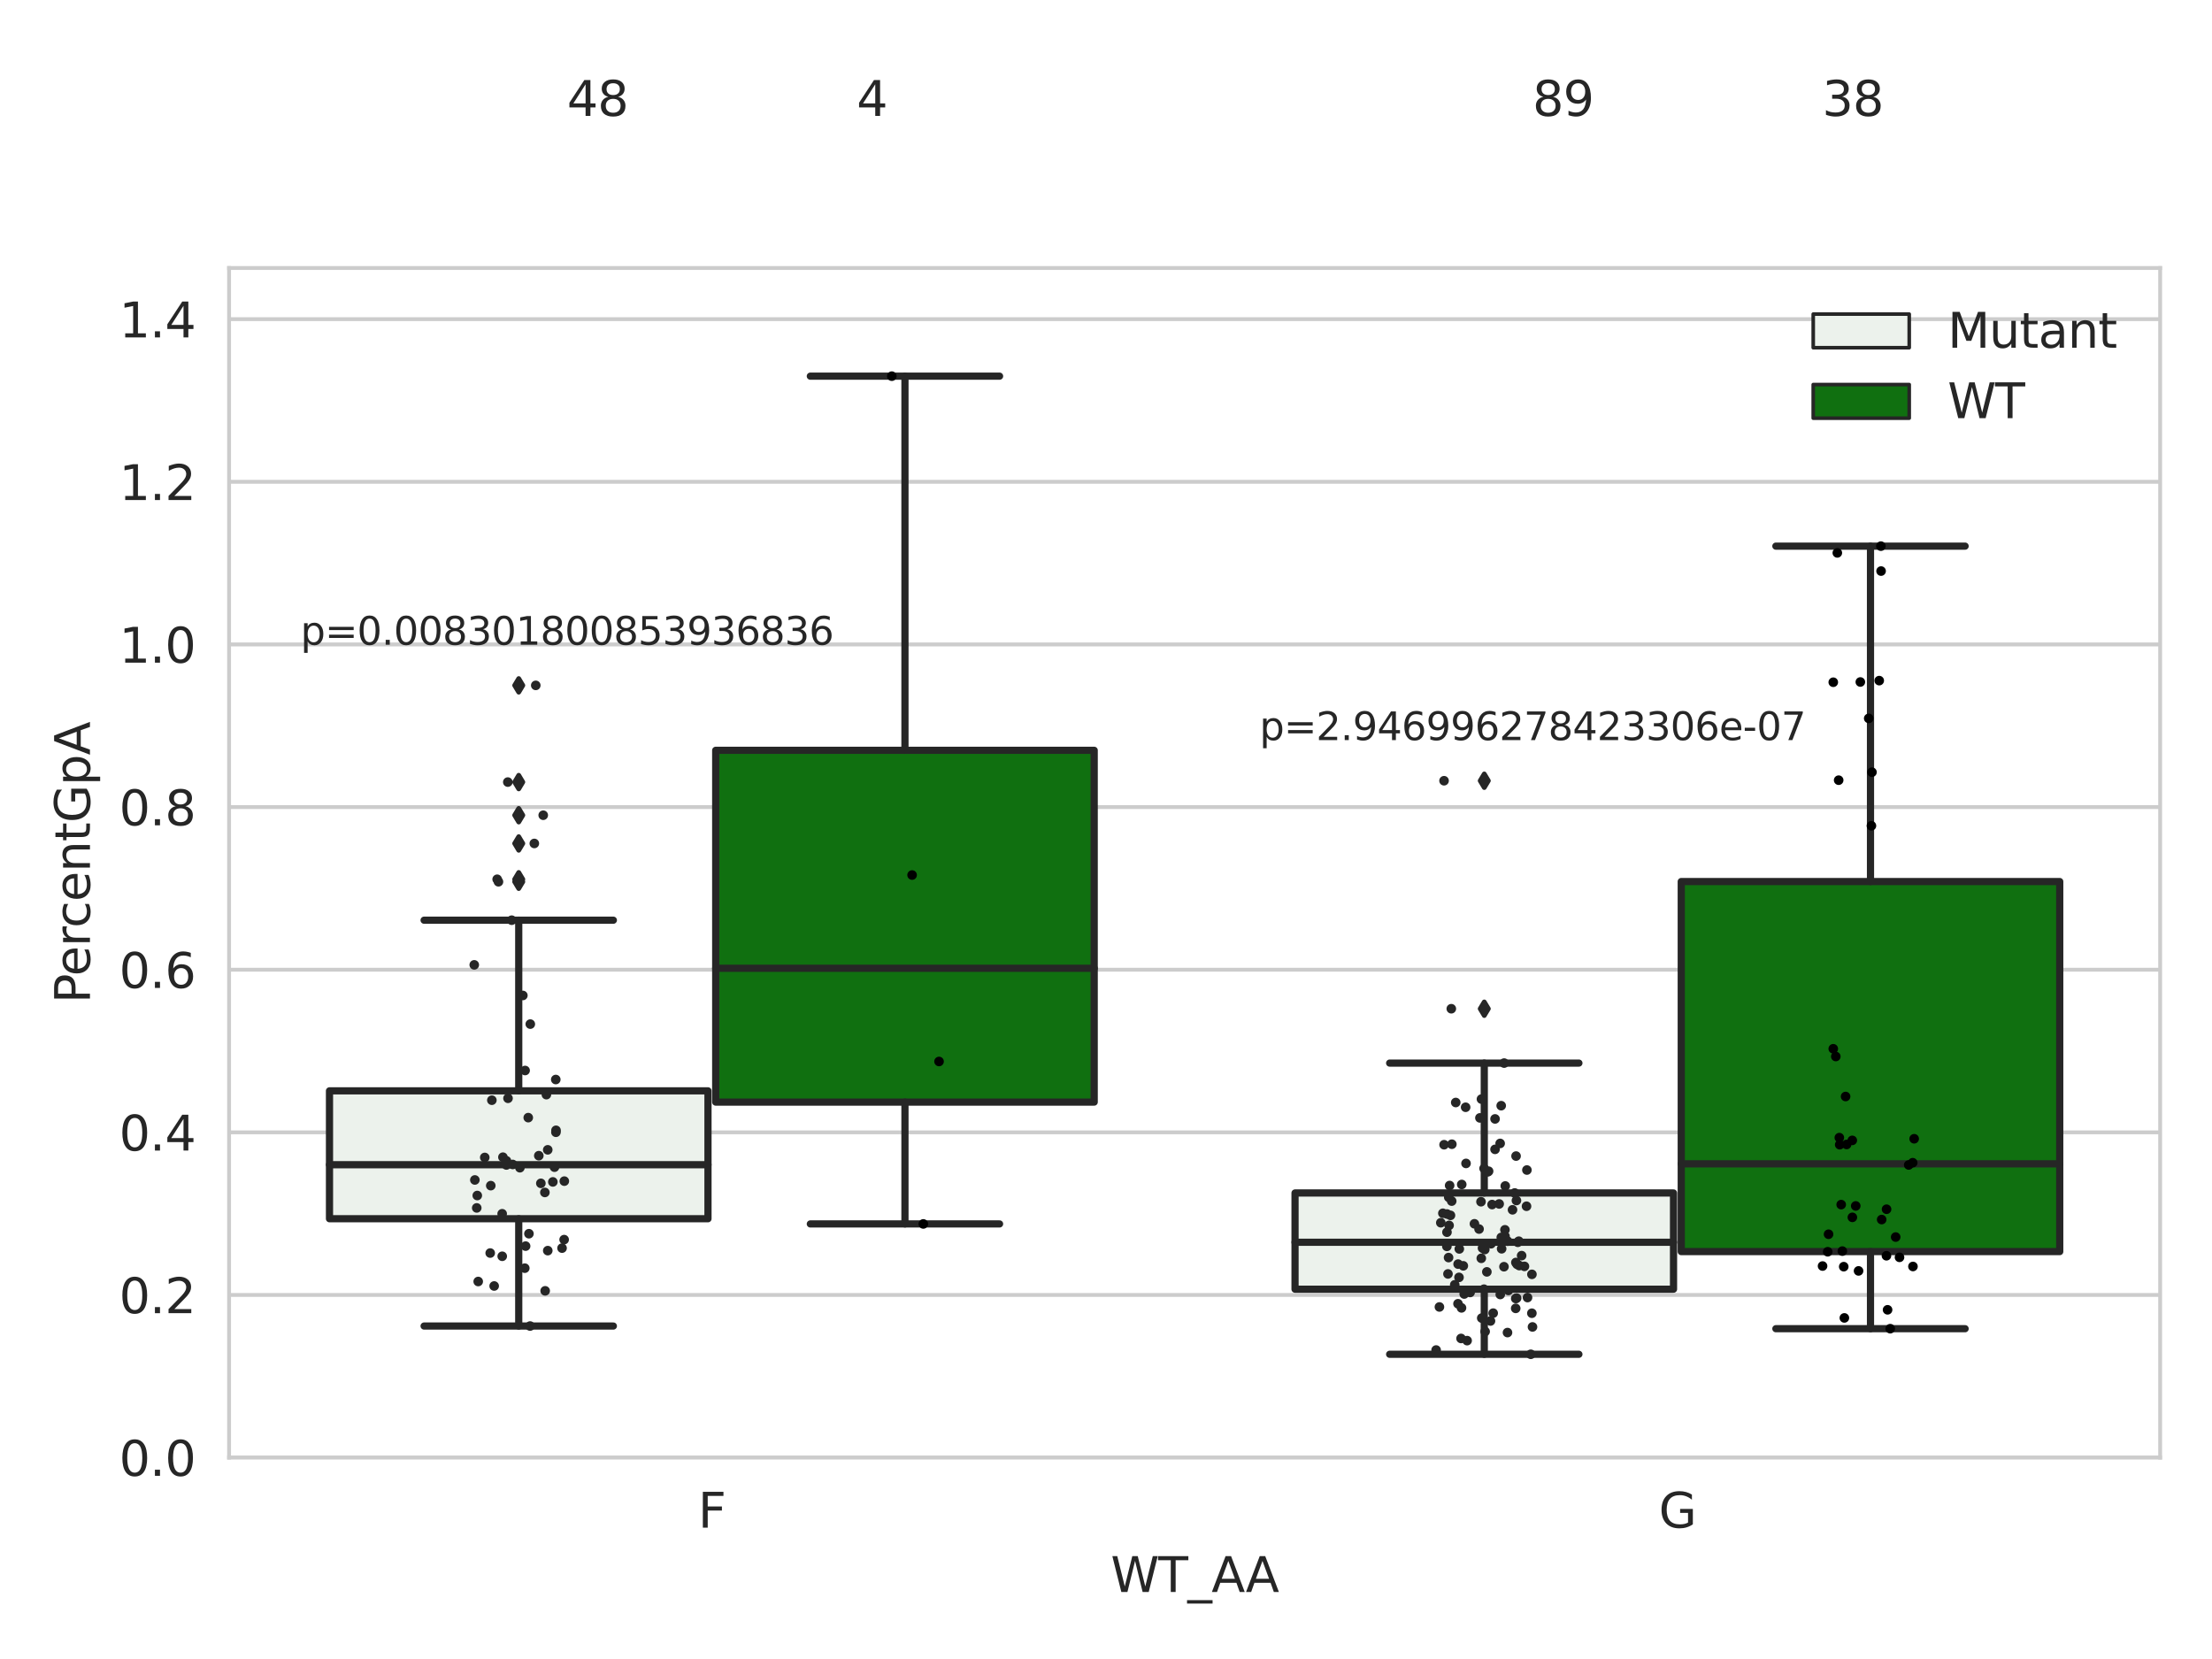 <?xml version="1.0" encoding="utf-8" standalone="no"?>
<!DOCTYPE svg PUBLIC "-//W3C//DTD SVG 1.1//EN"
  "http://www.w3.org/Graphics/SVG/1.1/DTD/svg11.dtd">
<svg xmlns:xlink="http://www.w3.org/1999/xlink" width="460.8pt" height="345.6pt" viewBox="0 0 460.8 345.6" xmlns="http://www.w3.org/2000/svg" version="1.1">
 <defs>
  <style type="text/css">*{stroke-linejoin: round; stroke-linecap: butt}</style>
 </defs>
 <g id="figure_1">
  <g id="patch_1">
   <path d="M 0 345.6 
L 460.8 345.6 
L 460.8 0 
L 0 0 
z
" style="fill: #ffffff"/>
  </g>
  <g id="axes_1">
   <g id="patch_2">
    <path d="M 47.72 303.64 
L 450 303.64 
L 450 55.835 
L 47.72 55.835 
z
" style="fill: #ffffff"/>
   </g>
   <g id="matplotlib.axis_1">
    <g id="xtick_1">
     <g id="text_1">
      <!-- F -->
      <g style="fill: #262626" transform="translate(145.414 318.238)scale(0.1 -0.1)">
       <defs>
        <path id="DejaVuSans-46" d="M 628 4666 
L 3309 4666 
L 3309 4134 
L 1259 4134 
L 1259 2759 
L 3109 2759 
L 3109 2228 
L 1259 2228 
L 1259 0 
L 628 0 
L 628 4666 
z
" transform="scale(0.016)"/>
       </defs>
       <use xlink:href="#DejaVuSans-46"/>
      </g>
     </g>
    </g>
    <g id="xtick_2">
     <g id="text_2">
      <!-- G -->
      <g style="fill: #262626" transform="translate(345.556 318.238)scale(0.1 -0.1)">
       <defs>
        <path id="DejaVuSans-47" d="M 3809 666 
L 3809 1919 
L 2778 1919 
L 2778 2438 
L 4434 2438 
L 4434 434 
Q 4069 175 3628 42 
Q 3188 -91 2688 -91 
Q 1594 -91 976 548 
Q 359 1188 359 2328 
Q 359 3472 976 4111 
Q 1594 4750 2688 4750 
Q 3144 4750 3555 4637 
Q 3966 4525 4313 4306 
L 4313 3634 
Q 3963 3931 3569 4081 
Q 3175 4231 2741 4231 
Q 1884 4231 1454 3753 
Q 1025 3275 1025 2328 
Q 1025 1384 1454 906 
Q 1884 428 2741 428 
Q 3075 428 3337 486 
Q 3600 544 3809 666 
z
" transform="scale(0.016)"/>
       </defs>
       <use xlink:href="#DejaVuSans-47"/>
      </g>
     </g>
    </g>
    <g id="text_3">
     <!-- WT_AA -->
     <g style="fill: #262626" transform="translate(231.384 331.638)scale(0.1 -0.1)">
      <defs>
       <path id="DejaVuSans-57" d="M 213 4666 
L 850 4666 
L 1831 722 
L 2809 4666 
L 3519 4666 
L 4500 722 
L 5478 4666 
L 6119 4666 
L 4947 0 
L 4153 0 
L 3169 4050 
L 2175 0 
L 1381 0 
L 213 4666 
z
" transform="scale(0.016)"/>
       <path id="DejaVuSans-54" d="M -19 4666 
L 3928 4666 
L 3928 4134 
L 2272 4134 
L 2272 0 
L 1638 0 
L 1638 4134 
L -19 4134 
L -19 4666 
z
" transform="scale(0.016)"/>
       <path id="DejaVuSans-5f" d="M 3263 -1063 
L 3263 -1509 
L -63 -1509 
L -63 -1063 
L 3263 -1063 
z
" transform="scale(0.016)"/>
       <path id="DejaVuSans-41" d="M 2188 4044 
L 1331 1722 
L 3047 1722 
L 2188 4044 
z
M 1831 4666 
L 2547 4666 
L 4325 0 
L 3669 0 
L 3244 1197 
L 1141 1197 
L 716 0 
L 50 0 
L 1831 4666 
z
" transform="scale(0.016)"/>
      </defs>
      <use xlink:href="#DejaVuSans-57"/>
      <use xlink:href="#DejaVuSans-54" x="98.877"/>
      <use xlink:href="#DejaVuSans-5f" x="159.961"/>
      <use xlink:href="#DejaVuSans-41" x="209.961"/>
      <use xlink:href="#DejaVuSans-41" x="281.119"/>
     </g>
    </g>
   </g>
   <g id="matplotlib.axis_2">
    <g id="ytick_1">
     <g id="line2d_1">
      <path d="M 47.72 303.64 
L 450 303.64 
" clip-path="url(#pba65c37506)" style="fill: none; stroke: #cccccc; stroke-width: 0.8; stroke-linecap: round"/>
     </g>
     <g id="text_4">
      <!-- 0.0 -->
      <g style="fill: #262626" transform="translate(24.817 307.439)scale(0.1 -0.1)">
       <defs>
        <path id="DejaVuSans-30" d="M 2034 4250 
Q 1547 4250 1301 3770 
Q 1056 3291 1056 2328 
Q 1056 1369 1301 889 
Q 1547 409 2034 409 
Q 2525 409 2770 889 
Q 3016 1369 3016 2328 
Q 3016 3291 2770 3770 
Q 2525 4250 2034 4250 
z
M 2034 4750 
Q 2819 4750 3233 4129 
Q 3647 3509 3647 2328 
Q 3647 1150 3233 529 
Q 2819 -91 2034 -91 
Q 1250 -91 836 529 
Q 422 1150 422 2328 
Q 422 3509 836 4129 
Q 1250 4750 2034 4750 
z
" transform="scale(0.016)"/>
        <path id="DejaVuSans-2e" d="M 684 794 
L 1344 794 
L 1344 0 
L 684 0 
L 684 794 
z
" transform="scale(0.016)"/>
       </defs>
       <use xlink:href="#DejaVuSans-30"/>
       <use xlink:href="#DejaVuSans-2e" x="63.623"/>
       <use xlink:href="#DejaVuSans-30" x="95.41"/>
      </g>
     </g>
    </g>
    <g id="ytick_2">
     <g id="line2d_2">
      <path d="M 47.72 269.761 
L 450 269.761 
" clip-path="url(#pba65c37506)" style="fill: none; stroke: #cccccc; stroke-width: 0.8; stroke-linecap: round"/>
     </g>
     <g id="text_5">
      <!-- 0.2 -->
      <g style="fill: #262626" transform="translate(24.817 273.561)scale(0.1 -0.1)">
       <defs>
        <path id="DejaVuSans-32" d="M 1228 531 
L 3431 531 
L 3431 0 
L 469 0 
L 469 531 
Q 828 903 1448 1529 
Q 2069 2156 2228 2338 
Q 2531 2678 2651 2914 
Q 2772 3150 2772 3378 
Q 2772 3750 2511 3984 
Q 2250 4219 1831 4219 
Q 1534 4219 1204 4116 
Q 875 4013 500 3803 
L 500 4441 
Q 881 4594 1212 4672 
Q 1544 4750 1819 4750 
Q 2544 4750 2975 4387 
Q 3406 4025 3406 3419 
Q 3406 3131 3298 2873 
Q 3191 2616 2906 2266 
Q 2828 2175 2409 1742 
Q 1991 1309 1228 531 
z
" transform="scale(0.016)"/>
       </defs>
       <use xlink:href="#DejaVuSans-30"/>
       <use xlink:href="#DejaVuSans-2e" x="63.623"/>
       <use xlink:href="#DejaVuSans-32" x="95.41"/>
      </g>
     </g>
    </g>
    <g id="ytick_3">
     <g id="line2d_3">
      <path d="M 47.72 235.883 
L 450 235.883 
" clip-path="url(#pba65c37506)" style="fill: none; stroke: #cccccc; stroke-width: 0.8; stroke-linecap: round"/>
     </g>
     <g id="text_6">
      <!-- 0.4 -->
      <g style="fill: #262626" transform="translate(24.817 239.682)scale(0.1 -0.1)">
       <defs>
        <path id="DejaVuSans-34" d="M 2419 4116 
L 825 1625 
L 2419 1625 
L 2419 4116 
z
M 2253 4666 
L 3047 4666 
L 3047 1625 
L 3713 1625 
L 3713 1100 
L 3047 1100 
L 3047 0 
L 2419 0 
L 2419 1100 
L 313 1100 
L 313 1709 
L 2253 4666 
z
" transform="scale(0.016)"/>
       </defs>
       <use xlink:href="#DejaVuSans-30"/>
       <use xlink:href="#DejaVuSans-2e" x="63.623"/>
       <use xlink:href="#DejaVuSans-34" x="95.41"/>
      </g>
     </g>
    </g>
    <g id="ytick_4">
     <g id="line2d_4">
      <path d="M 47.72 202.004 
L 450 202.004 
" clip-path="url(#pba65c37506)" style="fill: none; stroke: #cccccc; stroke-width: 0.8; stroke-linecap: round"/>
     </g>
     <g id="text_7">
      <!-- 0.6 -->
      <g style="fill: #262626" transform="translate(24.817 205.803)scale(0.1 -0.1)">
       <defs>
        <path id="DejaVuSans-36" d="M 2113 2584 
Q 1688 2584 1439 2293 
Q 1191 2003 1191 1497 
Q 1191 994 1439 701 
Q 1688 409 2113 409 
Q 2538 409 2786 701 
Q 3034 994 3034 1497 
Q 3034 2003 2786 2293 
Q 2538 2584 2113 2584 
z
M 3366 4563 
L 3366 3988 
Q 3128 4100 2886 4159 
Q 2644 4219 2406 4219 
Q 1781 4219 1451 3797 
Q 1122 3375 1075 2522 
Q 1259 2794 1537 2939 
Q 1816 3084 2150 3084 
Q 2853 3084 3261 2657 
Q 3669 2231 3669 1497 
Q 3669 778 3244 343 
Q 2819 -91 2113 -91 
Q 1303 -91 875 529 
Q 447 1150 447 2328 
Q 447 3434 972 4092 
Q 1497 4750 2381 4750 
Q 2619 4750 2861 4703 
Q 3103 4656 3366 4563 
z
" transform="scale(0.016)"/>
       </defs>
       <use xlink:href="#DejaVuSans-30"/>
       <use xlink:href="#DejaVuSans-2e" x="63.623"/>
       <use xlink:href="#DejaVuSans-36" x="95.41"/>
      </g>
     </g>
    </g>
    <g id="ytick_5">
     <g id="line2d_5">
      <path d="M 47.72 168.125 
L 450 168.125 
" clip-path="url(#pba65c37506)" style="fill: none; stroke: #cccccc; stroke-width: 0.8; stroke-linecap: round"/>
     </g>
     <g id="text_8">
      <!-- 0.8 -->
      <g style="fill: #262626" transform="translate(24.817 171.924)scale(0.1 -0.1)">
       <defs>
        <path id="DejaVuSans-38" d="M 2034 2216 
Q 1584 2216 1326 1975 
Q 1069 1734 1069 1313 
Q 1069 891 1326 650 
Q 1584 409 2034 409 
Q 2484 409 2743 651 
Q 3003 894 3003 1313 
Q 3003 1734 2745 1975 
Q 2488 2216 2034 2216 
z
M 1403 2484 
Q 997 2584 770 2862 
Q 544 3141 544 3541 
Q 544 4100 942 4425 
Q 1341 4750 2034 4750 
Q 2731 4750 3128 4425 
Q 3525 4100 3525 3541 
Q 3525 3141 3298 2862 
Q 3072 2584 2669 2484 
Q 3125 2378 3379 2068 
Q 3634 1759 3634 1313 
Q 3634 634 3220 271 
Q 2806 -91 2034 -91 
Q 1263 -91 848 271 
Q 434 634 434 1313 
Q 434 1759 690 2068 
Q 947 2378 1403 2484 
z
M 1172 3481 
Q 1172 3119 1398 2916 
Q 1625 2713 2034 2713 
Q 2441 2713 2670 2916 
Q 2900 3119 2900 3481 
Q 2900 3844 2670 4047 
Q 2441 4250 2034 4250 
Q 1625 4250 1398 4047 
Q 1172 3844 1172 3481 
z
" transform="scale(0.016)"/>
       </defs>
       <use xlink:href="#DejaVuSans-30"/>
       <use xlink:href="#DejaVuSans-2e" x="63.623"/>
       <use xlink:href="#DejaVuSans-38" x="95.41"/>
      </g>
     </g>
    </g>
    <g id="ytick_6">
     <g id="line2d_6">
      <path d="M 47.72 134.246 
L 450 134.246 
" clip-path="url(#pba65c37506)" style="fill: none; stroke: #cccccc; stroke-width: 0.8; stroke-linecap: round"/>
     </g>
     <g id="text_9">
      <!-- 1.0 -->
      <g style="fill: #262626" transform="translate(24.817 138.046)scale(0.1 -0.1)">
       <defs>
        <path id="DejaVuSans-31" d="M 794 531 
L 1825 531 
L 1825 4091 
L 703 3866 
L 703 4441 
L 1819 4666 
L 2450 4666 
L 2450 531 
L 3481 531 
L 3481 0 
L 794 0 
L 794 531 
z
" transform="scale(0.016)"/>
       </defs>
       <use xlink:href="#DejaVuSans-31"/>
       <use xlink:href="#DejaVuSans-2e" x="63.623"/>
       <use xlink:href="#DejaVuSans-30" x="95.41"/>
      </g>
     </g>
    </g>
    <g id="ytick_7">
     <g id="line2d_7">
      <path d="M 47.72 100.368 
L 450 100.368 
" clip-path="url(#pba65c37506)" style="fill: none; stroke: #cccccc; stroke-width: 0.8; stroke-linecap: round"/>
     </g>
     <g id="text_10">
      <!-- 1.2 -->
      <g style="fill: #262626" transform="translate(24.817 104.167)scale(0.1 -0.1)">
       <use xlink:href="#DejaVuSans-31"/>
       <use xlink:href="#DejaVuSans-2e" x="63.623"/>
       <use xlink:href="#DejaVuSans-32" x="95.41"/>
      </g>
     </g>
    </g>
    <g id="ytick_8">
     <g id="line2d_8">
      <path d="M 47.72 66.489 
L 450 66.489 
" clip-path="url(#pba65c37506)" style="fill: none; stroke: #cccccc; stroke-width: 0.8; stroke-linecap: round"/>
     </g>
     <g id="text_11">
      <!-- 1.4 -->
      <g style="fill: #262626" transform="translate(24.817 70.288)scale(0.1 -0.1)">
       <use xlink:href="#DejaVuSans-31"/>
       <use xlink:href="#DejaVuSans-2e" x="63.623"/>
       <use xlink:href="#DejaVuSans-34" x="95.41"/>
      </g>
     </g>
    </g>
    <g id="text_12">
     <!-- PercentGpA -->
     <g style="fill: #262626" transform="translate(18.737 209.014)rotate(-90)scale(0.1 -0.1)">
      <defs>
       <path id="DejaVuSans-50" d="M 1259 4147 
L 1259 2394 
L 2053 2394 
Q 2494 2394 2734 2622 
Q 2975 2850 2975 3272 
Q 2975 3691 2734 3919 
Q 2494 4147 2053 4147 
L 1259 4147 
z
M 628 4666 
L 2053 4666 
Q 2838 4666 3239 4311 
Q 3641 3956 3641 3272 
Q 3641 2581 3239 2228 
Q 2838 1875 2053 1875 
L 1259 1875 
L 1259 0 
L 628 0 
L 628 4666 
z
" transform="scale(0.016)"/>
       <path id="DejaVuSans-65" d="M 3597 1894 
L 3597 1613 
L 953 1613 
Q 991 1019 1311 708 
Q 1631 397 2203 397 
Q 2534 397 2845 478 
Q 3156 559 3463 722 
L 3463 178 
Q 3153 47 2828 -22 
Q 2503 -91 2169 -91 
Q 1331 -91 842 396 
Q 353 884 353 1716 
Q 353 2575 817 3079 
Q 1281 3584 2069 3584 
Q 2775 3584 3186 3129 
Q 3597 2675 3597 1894 
z
M 3022 2063 
Q 3016 2534 2758 2815 
Q 2500 3097 2075 3097 
Q 1594 3097 1305 2825 
Q 1016 2553 972 2059 
L 3022 2063 
z
" transform="scale(0.016)"/>
       <path id="DejaVuSans-72" d="M 2631 2963 
Q 2534 3019 2420 3045 
Q 2306 3072 2169 3072 
Q 1681 3072 1420 2755 
Q 1159 2438 1159 1844 
L 1159 0 
L 581 0 
L 581 3500 
L 1159 3500 
L 1159 2956 
Q 1341 3275 1631 3429 
Q 1922 3584 2338 3584 
Q 2397 3584 2469 3576 
Q 2541 3569 2628 3553 
L 2631 2963 
z
" transform="scale(0.016)"/>
       <path id="DejaVuSans-63" d="M 3122 3366 
L 3122 2828 
Q 2878 2963 2633 3030 
Q 2388 3097 2138 3097 
Q 1578 3097 1268 2742 
Q 959 2388 959 1747 
Q 959 1106 1268 751 
Q 1578 397 2138 397 
Q 2388 397 2633 464 
Q 2878 531 3122 666 
L 3122 134 
Q 2881 22 2623 -34 
Q 2366 -91 2075 -91 
Q 1284 -91 818 406 
Q 353 903 353 1747 
Q 353 2603 823 3093 
Q 1294 3584 2113 3584 
Q 2378 3584 2631 3529 
Q 2884 3475 3122 3366 
z
" transform="scale(0.016)"/>
       <path id="DejaVuSans-6e" d="M 3513 2113 
L 3513 0 
L 2938 0 
L 2938 2094 
Q 2938 2591 2744 2837 
Q 2550 3084 2163 3084 
Q 1697 3084 1428 2787 
Q 1159 2491 1159 1978 
L 1159 0 
L 581 0 
L 581 3500 
L 1159 3500 
L 1159 2956 
Q 1366 3272 1645 3428 
Q 1925 3584 2291 3584 
Q 2894 3584 3203 3211 
Q 3513 2838 3513 2113 
z
" transform="scale(0.016)"/>
       <path id="DejaVuSans-74" d="M 1172 4494 
L 1172 3500 
L 2356 3500 
L 2356 3053 
L 1172 3053 
L 1172 1153 
Q 1172 725 1289 603 
Q 1406 481 1766 481 
L 2356 481 
L 2356 0 
L 1766 0 
Q 1100 0 847 248 
Q 594 497 594 1153 
L 594 3053 
L 172 3053 
L 172 3500 
L 594 3500 
L 594 4494 
L 1172 4494 
z
" transform="scale(0.016)"/>
       <path id="DejaVuSans-70" d="M 1159 525 
L 1159 -1331 
L 581 -1331 
L 581 3500 
L 1159 3500 
L 1159 2969 
Q 1341 3281 1617 3432 
Q 1894 3584 2278 3584 
Q 2916 3584 3314 3078 
Q 3713 2572 3713 1747 
Q 3713 922 3314 415 
Q 2916 -91 2278 -91 
Q 1894 -91 1617 61 
Q 1341 213 1159 525 
z
M 3116 1747 
Q 3116 2381 2855 2742 
Q 2594 3103 2138 3103 
Q 1681 3103 1420 2742 
Q 1159 2381 1159 1747 
Q 1159 1113 1420 752 
Q 1681 391 2138 391 
Q 2594 391 2855 752 
Q 3116 1113 3116 1747 
z
" transform="scale(0.016)"/>
      </defs>
      <use xlink:href="#DejaVuSans-50"/>
      <use xlink:href="#DejaVuSans-65" x="56.678"/>
      <use xlink:href="#DejaVuSans-72" x="118.201"/>
      <use xlink:href="#DejaVuSans-63" x="157.064"/>
      <use xlink:href="#DejaVuSans-65" x="212.045"/>
      <use xlink:href="#DejaVuSans-6e" x="273.568"/>
      <use xlink:href="#DejaVuSans-74" x="336.947"/>
      <use xlink:href="#DejaVuSans-47" x="376.156"/>
      <use xlink:href="#DejaVuSans-70" x="453.646"/>
      <use xlink:href="#DejaVuSans-41" x="517.123"/>
     </g>
    </g>
   </g>
   <g id="patch_3">
    <path d="M 68.639 253.886 
L 147.485 253.886 
L 147.485 227.244 
L 68.639 227.244 
L 68.639 253.886 
z
" clip-path="url(#pba65c37506)" style="fill: #ecf2ec; stroke: #262626; stroke-width: 1.5; stroke-linejoin: miter"/>
   </g>
   <g id="patch_4">
    <path d="M 149.095 229.586 
L 227.941 229.586 
L 227.941 156.305 
L 149.095 156.305 
L 149.095 229.586 
z
" clip-path="url(#pba65c37506)" style="fill: #107010; stroke: #262626; stroke-width: 1.5; stroke-linejoin: miter"/>
   </g>
   <g id="patch_5">
    <path d="M 269.779 268.563 
L 348.625 268.563 
L 348.625 248.518 
L 269.779 248.518 
L 269.779 268.563 
z
" clip-path="url(#pba65c37506)" style="fill: #ecf2ec; stroke: #262626; stroke-width: 1.5; stroke-linejoin: miter"/>
   </g>
   <g id="patch_6">
    <path d="M 350.235 260.73 
L 429.081 260.73 
L 429.081 183.64 
L 350.235 183.64 
L 350.235 260.73 
z
" clip-path="url(#pba65c37506)" style="fill: #107010; stroke: #262626; stroke-width: 1.5; stroke-linejoin: miter"/>
   </g>
   <g id="patch_7">
    <path d="M 148.29 303.64 
L 148.29 303.64 
L 148.29 303.64 
L 148.29 303.64 
z
" clip-path="url(#pba65c37506)" style="fill: #ecf2ec; stroke: #262626; stroke-width: 0.75; stroke-linejoin: miter"/>
   </g>
   <g id="patch_8">
    <path d="M 148.29 303.64 
L 148.29 303.64 
L 148.29 303.64 
L 148.29 303.64 
z
" clip-path="url(#pba65c37506)" style="fill: #107010; stroke: #262626; stroke-width: 0.75; stroke-linejoin: miter"/>
   </g>
   <g id="PathCollection_1"/>
   <g id="PathCollection_2"/>
   <g id="line2d_9">
    <path d="M 108.062 253.886 
L 108.062 276.237 
" clip-path="url(#pba65c37506)" style="fill: none; stroke: #262626; stroke-width: 1.5; stroke-linecap: round"/>
   </g>
   <g id="line2d_10">
    <path d="M 108.062 227.244 
L 108.062 191.695 
" clip-path="url(#pba65c37506)" style="fill: none; stroke: #262626; stroke-width: 1.5; stroke-linecap: round"/>
   </g>
   <g id="line2d_11">
    <path d="M 88.35 276.237 
L 127.774 276.237 
" clip-path="url(#pba65c37506)" style="fill: none; stroke: #262626; stroke-width: 1.5; stroke-linecap: round"/>
   </g>
   <g id="line2d_12">
    <path d="M 88.35 191.695 
L 127.774 191.695 
" clip-path="url(#pba65c37506)" style="fill: none; stroke: #262626; stroke-width: 1.5; stroke-linecap: round"/>
   </g>
   <g id="line2d_13">
    <defs>
     <path id="m00210a6510" d="M -0 1.414 
L 0.849 0 
L 0 -1.414 
L -0.849 -0 
z
" style="stroke: #262626; stroke-linejoin: miter"/>
    </defs>
    <g clip-path="url(#pba65c37506)">
     <use xlink:href="#m00210a6510" x="108.062" y="142.775" style="fill: #262626; stroke: #262626; stroke-linejoin: miter"/>
     <use xlink:href="#m00210a6510" x="108.062" y="183.687" style="fill: #262626; stroke: #262626; stroke-linejoin: miter"/>
     <use xlink:href="#m00210a6510" x="108.062" y="162.922" style="fill: #262626; stroke: #262626; stroke-linejoin: miter"/>
     <use xlink:href="#m00210a6510" x="108.062" y="183.167" style="fill: #262626; stroke: #262626; stroke-linejoin: miter"/>
     <use xlink:href="#m00210a6510" x="108.062" y="175.708" style="fill: #262626; stroke: #262626; stroke-linejoin: miter"/>
     <use xlink:href="#m00210a6510" x="108.062" y="169.826" style="fill: #262626; stroke: #262626; stroke-linejoin: miter"/>
    </g>
   </g>
   <g id="line2d_14">
    <path d="M 188.518 229.586 
L 188.518 254.967 
" clip-path="url(#pba65c37506)" style="fill: none; stroke: #262626; stroke-width: 1.5; stroke-linecap: round"/>
   </g>
   <g id="line2d_15">
    <path d="M 188.518 156.305 
L 188.518 78.362 
" clip-path="url(#pba65c37506)" style="fill: none; stroke: #262626; stroke-width: 1.5; stroke-linecap: round"/>
   </g>
   <g id="line2d_16">
    <path d="M 168.806 254.967 
L 208.23 254.967 
" clip-path="url(#pba65c37506)" style="fill: none; stroke: #262626; stroke-width: 1.5; stroke-linecap: round"/>
   </g>
   <g id="line2d_17">
    <path d="M 168.806 78.362 
L 208.23 78.362 
" clip-path="url(#pba65c37506)" style="fill: none; stroke: #262626; stroke-width: 1.5; stroke-linecap: round"/>
   </g>
   <g id="line2d_18"/>
   <g id="line2d_19">
    <path d="M 309.202 268.563 
L 309.202 282.122 
" clip-path="url(#pba65c37506)" style="fill: none; stroke: #262626; stroke-width: 1.5; stroke-linecap: round"/>
   </g>
   <g id="line2d_20">
    <path d="M 309.202 248.518 
L 309.202 221.461 
" clip-path="url(#pba65c37506)" style="fill: none; stroke: #262626; stroke-width: 1.5; stroke-linecap: round"/>
   </g>
   <g id="line2d_21">
    <path d="M 289.49 282.122 
L 328.914 282.122 
" clip-path="url(#pba65c37506)" style="fill: none; stroke: #262626; stroke-width: 1.5; stroke-linecap: round"/>
   </g>
   <g id="line2d_22">
    <path d="M 289.49 221.461 
L 328.914 221.461 
" clip-path="url(#pba65c37506)" style="fill: none; stroke: #262626; stroke-width: 1.5; stroke-linecap: round"/>
   </g>
   <g id="line2d_23">
    <g clip-path="url(#pba65c37506)">
     <use xlink:href="#m00210a6510" x="309.202" y="210.138" style="fill: #262626; stroke: #262626; stroke-linejoin: miter"/>
     <use xlink:href="#m00210a6510" x="309.202" y="162.642" style="fill: #262626; stroke: #262626; stroke-linejoin: miter"/>
    </g>
   </g>
   <g id="line2d_24">
    <path d="M 389.658 260.73 
L 389.658 276.791 
" clip-path="url(#pba65c37506)" style="fill: none; stroke: #262626; stroke-width: 1.5; stroke-linecap: round"/>
   </g>
   <g id="line2d_25">
    <path d="M 389.658 183.64 
L 389.658 113.77 
" clip-path="url(#pba65c37506)" style="fill: none; stroke: #262626; stroke-width: 1.5; stroke-linecap: round"/>
   </g>
   <g id="line2d_26">
    <path d="M 369.946 276.791 
L 409.37 276.791 
" clip-path="url(#pba65c37506)" style="fill: none; stroke: #262626; stroke-width: 1.5; stroke-linecap: round"/>
   </g>
   <g id="line2d_27">
    <path d="M 369.946 113.77 
L 409.37 113.77 
" clip-path="url(#pba65c37506)" style="fill: none; stroke: #262626; stroke-width: 1.5; stroke-linecap: round"/>
   </g>
   <g id="line2d_28"/>
   <g id="line2d_29">
    <path d="M 68.639 242.632 
L 147.485 242.632 
" clip-path="url(#pba65c37506)" style="fill: none; stroke: #262626; stroke-width: 1.5; stroke-linecap: round"/>
   </g>
   <g id="line2d_30">
    <path d="M 149.095 201.706 
L 227.941 201.706 
" clip-path="url(#pba65c37506)" style="fill: none; stroke: #262626; stroke-width: 1.5; stroke-linecap: round"/>
   </g>
   <g id="line2d_31">
    <path d="M 269.779 258.788 
L 348.625 258.788 
" clip-path="url(#pba65c37506)" style="fill: none; stroke: #262626; stroke-width: 1.5; stroke-linecap: round"/>
   </g>
   <g id="line2d_32">
    <path d="M 350.235 242.448 
L 429.081 242.448 
" clip-path="url(#pba65c37506)" style="fill: none; stroke: #262626; stroke-width: 1.5; stroke-linecap: round"/>
   </g>
   <g id="patch_9">
    <path d="M 47.72 303.64 
L 47.72 55.835 
" style="fill: none; stroke: #cccccc; stroke-width: 0.8; stroke-linejoin: miter; stroke-linecap: square"/>
   </g>
   <g id="patch_10">
    <path d="M 450 303.64 
L 450 55.835 
" style="fill: none; stroke: #cccccc; stroke-width: 0.8; stroke-linejoin: miter; stroke-linecap: square"/>
   </g>
   <g id="patch_11">
    <path d="M 47.72 303.64 
L 450 303.64 
" style="fill: none; stroke: #cccccc; stroke-width: 0.8; stroke-linejoin: miter; stroke-linecap: square"/>
   </g>
   <g id="patch_12">
    <path d="M 47.72 55.835 
L 450 55.835 
" style="fill: none; stroke: #cccccc; stroke-width: 0.8; stroke-linejoin: miter; stroke-linecap: square"/>
   </g>
   <g id="PathCollection_3">
    <defs>
     <path id="C0_0_444b22cbc0" d="M 0 1 
C 0.265 1 0.52 0.895 0.707 0.707 
C 0.895 0.52 1 0.265 1 -0 
C 1 -0.265 0.895 -0.52 0.707 -0.707 
C 0.52 -0.895 0.265 -1 0 -1 
C -0.265 -1 -0.52 -0.895 -0.707 -0.707 
C -0.895 -0.52 -1 -0.265 -1 0 
C -1 0.265 -0.895 0.52 -0.707 0.707 
C -0.52 0.895 -0.265 1 0 1 
z
"/>
    </defs>
    <g clip-path="url(#pba65c37506)">
     <use xlink:href="#C0_0_444b22cbc0" x="110.045" y="232.823" style="fill: #262626"/>
    </g>
    <g clip-path="url(#pba65c37506)">
     <use xlink:href="#C0_0_444b22cbc0" x="108.305" y="243.26" style="fill: #262626"/>
    </g>
    <g clip-path="url(#pba65c37506)">
     <use xlink:href="#C0_0_444b22cbc0" x="98.797" y="200.999" style="fill: #262626"/>
    </g>
    <g clip-path="url(#pba65c37506)">
     <use xlink:href="#C0_0_444b22cbc0" x="113.568" y="268.904" style="fill: #262626"/>
    </g>
    <g clip-path="url(#pba65c37506)">
     <use xlink:href="#C0_0_444b22cbc0" x="102.463" y="229.193" style="fill: #262626"/>
    </g>
    <g clip-path="url(#pba65c37506)">
     <use xlink:href="#C0_0_444b22cbc0" x="115.168" y="246.212" style="fill: #262626"/>
    </g>
    <g clip-path="url(#pba65c37506)">
     <use xlink:href="#C0_0_444b22cbc0" x="99.313" y="251.631" style="fill: #262626"/>
    </g>
    <g clip-path="url(#pba65c37506)">
     <use xlink:href="#C0_0_444b22cbc0" x="106.594" y="191.695" style="fill: #262626"/>
    </g>
    <g clip-path="url(#pba65c37506)">
     <use xlink:href="#C0_0_444b22cbc0" x="98.923" y="245.805" style="fill: #262626"/>
    </g>
    <g clip-path="url(#pba65c37506)">
     <use xlink:href="#C0_0_444b22cbc0" x="114.111" y="260.529" style="fill: #262626"/>
    </g>
    <g clip-path="url(#pba65c37506)">
     <use xlink:href="#C0_0_444b22cbc0" x="110.424" y="276.237" style="fill: #262626"/>
    </g>
    <g clip-path="url(#pba65c37506)">
     <use xlink:href="#C0_0_444b22cbc0" x="111.609" y="142.775" style="fill: #262626"/>
    </g>
    <g clip-path="url(#pba65c37506)">
     <use xlink:href="#C0_0_444b22cbc0" x="115.813" y="235.87" style="fill: #262626"/>
    </g>
    <g clip-path="url(#pba65c37506)">
     <use xlink:href="#C0_0_444b22cbc0" x="115.778" y="224.885" style="fill: #262626"/>
    </g>
    <g clip-path="url(#pba65c37506)">
     <use xlink:href="#C0_0_444b22cbc0" x="103.838" y="183.687" style="fill: #262626"/>
    </g>
    <g clip-path="url(#pba65c37506)">
     <use xlink:href="#C0_0_444b22cbc0" x="112.671" y="246.507" style="fill: #262626"/>
    </g>
    <g clip-path="url(#pba65c37506)">
     <use xlink:href="#C0_0_444b22cbc0" x="113.508" y="248.407" style="fill: #262626"/>
    </g>
    <g clip-path="url(#pba65c37506)">
     <use xlink:href="#C0_0_444b22cbc0" x="105.786" y="162.922" style="fill: #262626"/>
    </g>
    <g clip-path="url(#pba65c37506)">
     <use xlink:href="#C0_0_444b22cbc0" x="103.571" y="183.167" style="fill: #262626"/>
    </g>
    <g clip-path="url(#pba65c37506)">
     <use xlink:href="#C0_0_444b22cbc0" x="106.808" y="242.577" style="fill: #262626"/>
    </g>
    <g clip-path="url(#pba65c37506)">
     <use xlink:href="#C0_0_444b22cbc0" x="105.506" y="241.823" style="fill: #262626"/>
    </g>
    <g clip-path="url(#pba65c37506)">
     <use xlink:href="#C0_0_444b22cbc0" x="111.31" y="175.708" style="fill: #262626"/>
    </g>
    <g clip-path="url(#pba65c37506)">
     <use xlink:href="#C0_0_444b22cbc0" x="99.425" y="249.048" style="fill: #262626"/>
    </g>
    <g clip-path="url(#pba65c37506)">
     <use xlink:href="#C0_0_444b22cbc0" x="108.92" y="207.373" style="fill: #262626"/>
    </g>
    <g clip-path="url(#pba65c37506)">
     <use xlink:href="#C0_0_444b22cbc0" x="114.104" y="239.529" style="fill: #262626"/>
    </g>
    <g clip-path="url(#pba65c37506)">
     <use xlink:href="#C0_0_444b22cbc0" x="99.621" y="266.961" style="fill: #262626"/>
    </g>
    <g clip-path="url(#pba65c37506)">
     <use xlink:href="#C0_0_444b22cbc0" x="110.471" y="213.339" style="fill: #262626"/>
    </g>
    <g clip-path="url(#pba65c37506)">
     <use xlink:href="#C0_0_444b22cbc0" x="100.985" y="241.119" style="fill: #262626"/>
    </g>
    <g clip-path="url(#pba65c37506)">
     <use xlink:href="#C0_0_444b22cbc0" x="117.52" y="258.235" style="fill: #262626"/>
    </g>
    <g clip-path="url(#pba65c37506)">
     <use xlink:href="#C0_0_444b22cbc0" x="115.83" y="235.463" style="fill: #262626"/>
    </g>
    <g clip-path="url(#pba65c37506)">
     <use xlink:href="#C0_0_444b22cbc0" x="109.495" y="259.589" style="fill: #262626"/>
    </g>
    <g clip-path="url(#pba65c37506)">
     <use xlink:href="#C0_0_444b22cbc0" x="102.237" y="246.991" style="fill: #262626"/>
    </g>
    <g clip-path="url(#pba65c37506)">
     <use xlink:href="#C0_0_444b22cbc0" x="109.389" y="223.005" style="fill: #262626"/>
    </g>
    <g clip-path="url(#pba65c37506)">
     <use xlink:href="#C0_0_444b22cbc0" x="113.164" y="169.826" style="fill: #262626"/>
    </g>
    <g clip-path="url(#pba65c37506)">
     <use xlink:href="#C0_0_444b22cbc0" x="109.323" y="264.183" style="fill: #262626"/>
    </g>
    <g clip-path="url(#pba65c37506)">
     <use xlink:href="#C0_0_444b22cbc0" x="113.823" y="228.031" style="fill: #262626"/>
    </g>
    <g clip-path="url(#pba65c37506)">
     <use xlink:href="#C0_0_444b22cbc0" x="117.085" y="260.006" style="fill: #262626"/>
    </g>
    <g clip-path="url(#pba65c37506)">
     <use xlink:href="#C0_0_444b22cbc0" x="105.828" y="228.793" style="fill: #262626"/>
    </g>
    <g clip-path="url(#pba65c37506)">
     <use xlink:href="#C0_0_444b22cbc0" x="112.243" y="240.75" style="fill: #262626"/>
    </g>
    <g clip-path="url(#pba65c37506)">
     <use xlink:href="#C0_0_444b22cbc0" x="104.623" y="261.705" style="fill: #262626"/>
    </g>
    <g clip-path="url(#pba65c37506)">
     <use xlink:href="#C0_0_444b22cbc0" x="105.494" y="242.686" style="fill: #262626"/>
    </g>
    <g clip-path="url(#pba65c37506)">
     <use xlink:href="#C0_0_444b22cbc0" x="102.944" y="267.895" style="fill: #262626"/>
    </g>
    <g clip-path="url(#pba65c37506)">
     <use xlink:href="#C0_0_444b22cbc0" x="104.61" y="252.846" style="fill: #262626"/>
    </g>
    <g clip-path="url(#pba65c37506)">
     <use xlink:href="#C0_0_444b22cbc0" x="102.119" y="261.033" style="fill: #262626"/>
    </g>
    <g clip-path="url(#pba65c37506)">
     <use xlink:href="#C0_0_444b22cbc0" x="104.771" y="241.062" style="fill: #262626"/>
    </g>
    <g clip-path="url(#pba65c37506)">
     <use xlink:href="#C0_0_444b22cbc0" x="115.512" y="243.142" style="fill: #262626"/>
    </g>
    <g clip-path="url(#pba65c37506)">
     <use xlink:href="#C0_0_444b22cbc0" x="110.186" y="257.005" style="fill: #262626"/>
    </g>
    <g clip-path="url(#pba65c37506)">
     <use xlink:href="#C0_0_444b22cbc0" x="117.558" y="246.051" style="fill: #262626"/>
    </g>
   </g>
   <g id="PathCollection_4">
    <defs>
     <path id="C1_0_06e2db7136" d="M 0 1 
C 0.265 1 0.52 0.895 0.707 0.707 
C 0.895 0.52 1 0.265 1 -0 
C 1 -0.265 0.895 -0.52 0.707 -0.707 
C 0.52 -0.895 0.265 -1 0 -1 
C -0.265 -1 -0.52 -0.895 -0.707 -0.707 
C -0.895 -0.52 -1 -0.265 -1 0 
C -1 0.265 -0.895 0.52 -0.707 0.707 
C -0.52 0.895 -0.265 1 0 1 
z
"/>
    </defs>
    <g clip-path="url(#pba65c37506)">
     <use xlink:href="#C1_0_06e2db7136" x="192.343" y="254.967"/>
    </g>
    <g clip-path="url(#pba65c37506)">
     <use xlink:href="#C1_0_06e2db7136" x="185.78" y="78.362"/>
    </g>
    <g clip-path="url(#pba65c37506)">
     <use xlink:href="#C1_0_06e2db7136" x="190.006" y="182.286"/>
    </g>
    <g clip-path="url(#pba65c37506)">
     <use xlink:href="#C1_0_06e2db7136" x="195.619" y="221.126"/>
    </g>
   </g>
   <g id="PathCollection_5">
    <defs>
     <path id="C2_0_bb6010d915" d="M 0 1 
C 0.265 1 0.52 0.895 0.707 0.707 
C 0.895 0.52 1 0.265 1 -0 
C 1 -0.265 0.895 -0.52 0.707 -0.707 
C 0.52 -0.895 0.265 -1 0 -1 
C -0.265 -1 -0.52 -0.895 -0.707 -0.707 
C -0.895 -0.52 -1 -0.265 -1 0 
C -1 0.265 -0.895 0.52 -0.707 0.707 
C -0.52 0.895 -0.265 1 0 1 
z
"/>
    </defs>
    <g clip-path="url(#pba65c37506)">
     <use xlink:href="#C2_0_bb6010d915" x="314.057" y="258.557" style="fill: #262626"/>
    </g>
    <g clip-path="url(#pba65c37506)">
     <use xlink:href="#C2_0_bb6010d915" x="316.188" y="258.788" style="fill: #262626"/>
    </g>
    <g clip-path="url(#pba65c37506)">
     <use xlink:href="#C2_0_bb6010d915" x="313.507" y="256.191" style="fill: #262626"/>
    </g>
    <g clip-path="url(#pba65c37506)">
     <use xlink:href="#C2_0_bb6010d915" x="308.834" y="259.999" style="fill: #262626"/>
    </g>
    <g clip-path="url(#pba65c37506)">
     <use xlink:href="#C2_0_bb6010d915" x="305.024" y="269.566" style="fill: #262626"/>
    </g>
    <g clip-path="url(#pba65c37506)">
     <use xlink:href="#C2_0_bb6010d915" x="310.495" y="275.187" style="fill: #262626"/>
    </g>
    <g clip-path="url(#pba65c37506)">
     <use xlink:href="#C2_0_bb6010d915" x="311.447" y="239.431" style="fill: #262626"/>
    </g>
    <g clip-path="url(#pba65c37506)">
     <use xlink:href="#C2_0_bb6010d915" x="304.507" y="246.748" style="fill: #262626"/>
    </g>
    <g clip-path="url(#pba65c37506)">
     <use xlink:href="#C2_0_bb6010d915" x="302.335" y="210.138" style="fill: #262626"/>
    </g>
    <g clip-path="url(#pba65c37506)">
     <use xlink:href="#C2_0_bb6010d915" x="316.395" y="258.563" style="fill: #262626"/>
    </g>
    <g clip-path="url(#pba65c37506)">
     <use xlink:href="#C2_0_bb6010d915" x="299.858" y="272.264" style="fill: #262626"/>
    </g>
    <g clip-path="url(#pba65c37506)">
     <use xlink:href="#C2_0_bb6010d915" x="315.823" y="240.83" style="fill: #262626"/>
    </g>
    <g clip-path="url(#pba65c37506)">
     <use xlink:href="#C2_0_bb6010d915" x="305.627" y="279.277" style="fill: #262626"/>
    </g>
    <g clip-path="url(#pba65c37506)">
     <use xlink:href="#C2_0_bb6010d915" x="315.947" y="270.421" style="fill: #262626"/>
    </g>
    <g clip-path="url(#pba65c37506)">
     <use xlink:href="#C2_0_bb6010d915" x="317.571" y="263.807" style="fill: #262626"/>
    </g>
    <g clip-path="url(#pba65c37506)">
     <use xlink:href="#C2_0_bb6010d915" x="319.247" y="276.424" style="fill: #262626"/>
    </g>
    <g clip-path="url(#pba65c37506)">
     <use xlink:href="#C2_0_bb6010d915" x="300.822" y="162.642" style="fill: #262626"/>
    </g>
    <g clip-path="url(#pba65c37506)">
     <use xlink:href="#C2_0_bb6010d915" x="303.259" y="229.671" style="fill: #262626"/>
    </g>
    <g clip-path="url(#pba65c37506)">
     <use xlink:href="#C2_0_bb6010d915" x="309.312" y="260.303" style="fill: #262626"/>
    </g>
    <g clip-path="url(#pba65c37506)">
     <use xlink:href="#C2_0_bb6010d915" x="301.638" y="265.381" style="fill: #262626"/>
    </g>
    <g clip-path="url(#pba65c37506)">
     <use xlink:href="#C2_0_bb6010d915" x="310.104" y="243.982" style="fill: #262626"/>
    </g>
    <g clip-path="url(#pba65c37506)">
     <use xlink:href="#C2_0_bb6010d915" x="312.305" y="250.802" style="fill: #262626"/>
    </g>
    <g clip-path="url(#pba65c37506)">
     <use xlink:href="#C2_0_bb6010d915" x="304.833" y="263.694" style="fill: #262626"/>
    </g>
    <g clip-path="url(#pba65c37506)">
     <use xlink:href="#C2_0_bb6010d915" x="315.786" y="263" style="fill: #262626"/>
    </g>
    <g clip-path="url(#pba65c37506)">
     <use xlink:href="#C2_0_bb6010d915" x="304.363" y="278.823" style="fill: #262626"/>
    </g>
    <g clip-path="url(#pba65c37506)">
     <use xlink:href="#C2_0_bb6010d915" x="301.763" y="261.975" style="fill: #262626"/>
    </g>
    <g clip-path="url(#pba65c37506)">
     <use xlink:href="#C2_0_bb6010d915" x="300.83" y="238.467" style="fill: #262626"/>
    </g>
    <g clip-path="url(#pba65c37506)">
     <use xlink:href="#C2_0_bb6010d915" x="307.153" y="254.937" style="fill: #262626"/>
    </g>
    <g clip-path="url(#pba65c37506)">
     <use xlink:href="#C2_0_bb6010d915" x="301.799" y="249.413" style="fill: #262626"/>
    </g>
    <g clip-path="url(#pba65c37506)">
     <use xlink:href="#C2_0_bb6010d915" x="305.399" y="242.361" style="fill: #262626"/>
    </g>
    <g clip-path="url(#pba65c37506)">
     <use xlink:href="#C2_0_bb6010d915" x="312.507" y="238.196" style="fill: #262626"/>
    </g>
    <g clip-path="url(#pba65c37506)">
     <use xlink:href="#C2_0_bb6010d915" x="301.442" y="252.899" style="fill: #262626"/>
    </g>
    <g clip-path="url(#pba65c37506)">
     <use xlink:href="#C2_0_bb6010d915" x="308.581" y="262.13" style="fill: #262626"/>
    </g>
    <g clip-path="url(#pba65c37506)">
     <use xlink:href="#C2_0_bb6010d915" x="300.147" y="254.718" style="fill: #262626"/>
    </g>
    <g clip-path="url(#pba65c37506)">
     <use xlink:href="#C2_0_bb6010d915" x="313.575" y="247.06" style="fill: #262626"/>
    </g>
    <g clip-path="url(#pba65c37506)">
     <use xlink:href="#C2_0_bb6010d915" x="310.83" y="250.93" style="fill: #262626"/>
    </g>
    <g clip-path="url(#pba65c37506)">
     <use xlink:href="#C2_0_bb6010d915" x="308.674" y="274.581" style="fill: #262626"/>
    </g>
    <g clip-path="url(#pba65c37506)">
     <use xlink:href="#C2_0_bb6010d915" x="309.38" y="277.387" style="fill: #262626"/>
    </g>
    <g clip-path="url(#pba65c37506)">
     <use xlink:href="#C2_0_bb6010d915" x="314.04" y="277.598" style="fill: #262626"/>
    </g>
    <g clip-path="url(#pba65c37506)">
     <use xlink:href="#C2_0_bb6010d915" x="308.296" y="232.878" style="fill: #262626"/>
    </g>
    <g clip-path="url(#pba65c37506)">
     <use xlink:href="#C2_0_bb6010d915" x="313.524" y="257.526" style="fill: #262626"/>
    </g>
    <g clip-path="url(#pba65c37506)">
     <use xlink:href="#C2_0_bb6010d915" x="315.902" y="250.09" style="fill: #262626"/>
    </g>
    <g clip-path="url(#pba65c37506)">
     <use xlink:href="#C2_0_bb6010d915" x="303.938" y="266.102" style="fill: #262626"/>
    </g>
    <g clip-path="url(#pba65c37506)">
     <use xlink:href="#C2_0_bb6010d915" x="310.611" y="259.093" style="fill: #262626"/>
    </g>
    <g clip-path="url(#pba65c37506)">
     <use xlink:href="#C2_0_bb6010d915" x="304.458" y="272.455" style="fill: #262626"/>
    </g>
    <g clip-path="url(#pba65c37506)">
     <use xlink:href="#C2_0_bb6010d915" x="306.249" y="269.246" style="fill: #262626"/>
    </g>
    <g clip-path="url(#pba65c37506)">
     <use xlink:href="#C2_0_bb6010d915" x="312.727" y="230.333" style="fill: #262626"/>
    </g>
    <g clip-path="url(#pba65c37506)">
     <use xlink:href="#C2_0_bb6010d915" x="313.341" y="221.461" style="fill: #262626"/>
    </g>
    <g clip-path="url(#pba65c37506)">
     <use xlink:href="#C2_0_bb6010d915" x="308.115" y="256.033" style="fill: #262626"/>
    </g>
    <g clip-path="url(#pba65c37506)">
     <use xlink:href="#C2_0_bb6010d915" x="316.029" y="263.372" style="fill: #262626"/>
    </g>
    <g clip-path="url(#pba65c37506)">
     <use xlink:href="#C2_0_bb6010d915" x="302.417" y="250.212" style="fill: #262626"/>
    </g>
    <g clip-path="url(#pba65c37506)">
     <use xlink:href="#C2_0_bb6010d915" x="315.757" y="270.506" style="fill: #262626"/>
    </g>
    <g clip-path="url(#pba65c37506)">
     <use xlink:href="#C2_0_bb6010d915" x="309.925" y="244.114" style="fill: #262626"/>
    </g>
    <g clip-path="url(#pba65c37506)">
     <use xlink:href="#C2_0_bb6010d915" x="303.054" y="267.642" style="fill: #262626"/>
    </g>
    <g clip-path="url(#pba65c37506)">
     <use xlink:href="#C2_0_bb6010d915" x="301.432" y="256.689" style="fill: #262626"/>
    </g>
    <g clip-path="url(#pba65c37506)">
     <use xlink:href="#C2_0_bb6010d915" x="318.89" y="282.122" style="fill: #262626"/>
    </g>
    <g clip-path="url(#pba65c37506)">
     <use xlink:href="#C2_0_bb6010d915" x="312.747" y="257.777" style="fill: #262626"/>
    </g>
    <g clip-path="url(#pba65c37506)">
     <use xlink:href="#C2_0_bb6010d915" x="303.751" y="263.334" style="fill: #262626"/>
    </g>
    <g clip-path="url(#pba65c37506)">
     <use xlink:href="#C2_0_bb6010d915" x="301.873" y="255.274" style="fill: #262626"/>
    </g>
    <g clip-path="url(#pba65c37506)">
     <use xlink:href="#C2_0_bb6010d915" x="316.498" y="263.645" style="fill: #262626"/>
    </g>
    <g clip-path="url(#pba65c37506)">
     <use xlink:href="#C2_0_bb6010d915" x="309.739" y="264.954" style="fill: #262626"/>
    </g>
    <g clip-path="url(#pba65c37506)">
     <use xlink:href="#C2_0_bb6010d915" x="302.161" y="253.18" style="fill: #262626"/>
    </g>
    <g clip-path="url(#pba65c37506)">
     <use xlink:href="#C2_0_bb6010d915" x="312.533" y="269.666" style="fill: #262626"/>
    </g>
    <g clip-path="url(#pba65c37506)">
     <use xlink:href="#C2_0_bb6010d915" x="312.816" y="260.143" style="fill: #262626"/>
    </g>
    <g clip-path="url(#pba65c37506)">
     <use xlink:href="#C2_0_bb6010d915" x="315.54" y="248.518" style="fill: #262626"/>
    </g>
    <g clip-path="url(#pba65c37506)">
     <use xlink:href="#C2_0_bb6010d915" x="305.318" y="230.661" style="fill: #262626"/>
    </g>
    <g clip-path="url(#pba65c37506)">
     <use xlink:href="#C2_0_bb6010d915" x="299.171" y="281.234" style="fill: #262626"/>
    </g>
    <g clip-path="url(#pba65c37506)">
     <use xlink:href="#C2_0_bb6010d915" x="303.729" y="271.593" style="fill: #262626"/>
    </g>
    <g clip-path="url(#pba65c37506)">
     <use xlink:href="#C2_0_bb6010d915" x="308.615" y="228.961" style="fill: #262626"/>
    </g>
    <g clip-path="url(#pba65c37506)">
     <use xlink:href="#C2_0_bb6010d915" x="318.002" y="251.283" style="fill: #262626"/>
    </g>
    <g clip-path="url(#pba65c37506)">
     <use xlink:href="#C2_0_bb6010d915" x="302.448" y="238.362" style="fill: #262626"/>
    </g>
    <g clip-path="url(#pba65c37506)">
     <use xlink:href="#C2_0_bb6010d915" x="311.056" y="273.552" style="fill: #262626"/>
    </g>
    <g clip-path="url(#pba65c37506)">
     <use xlink:href="#C2_0_bb6010d915" x="315.749" y="272.558" style="fill: #262626"/>
    </g>
    <g clip-path="url(#pba65c37506)">
     <use xlink:href="#C2_0_bb6010d915" x="301.985" y="246.966" style="fill: #262626"/>
    </g>
    <g clip-path="url(#pba65c37506)">
     <use xlink:href="#C2_0_bb6010d915" x="304" y="260.174" style="fill: #262626"/>
    </g>
    <g clip-path="url(#pba65c37506)">
     <use xlink:href="#C2_0_bb6010d915" x="301.41" y="259.643" style="fill: #262626"/>
    </g>
    <g clip-path="url(#pba65c37506)">
     <use xlink:href="#C2_0_bb6010d915" x="308.517" y="250.343" style="fill: #262626"/>
    </g>
    <g clip-path="url(#pba65c37506)">
     <use xlink:href="#C2_0_bb6010d915" x="300.578" y="252.746" style="fill: #262626"/>
    </g>
    <g clip-path="url(#pba65c37506)">
     <use xlink:href="#C2_0_bb6010d915" x="314.231" y="268.822" style="fill: #262626"/>
    </g>
    <g clip-path="url(#pba65c37506)">
     <use xlink:href="#C2_0_bb6010d915" x="309.138" y="268.563" style="fill: #262626"/>
    </g>
    <g clip-path="url(#pba65c37506)">
     <use xlink:href="#C2_0_bb6010d915" x="313.306" y="263.879" style="fill: #262626"/>
    </g>
    <g clip-path="url(#pba65c37506)">
     <use xlink:href="#C2_0_bb6010d915" x="309.159" y="243.408" style="fill: #262626"/>
    </g>
    <g clip-path="url(#pba65c37506)">
     <use xlink:href="#C2_0_bb6010d915" x="318.084" y="243.738" style="fill: #262626"/>
    </g>
    <g clip-path="url(#pba65c37506)">
     <use xlink:href="#C2_0_bb6010d915" x="315.086" y="252.025" style="fill: #262626"/>
    </g>
    <g clip-path="url(#pba65c37506)">
     <use xlink:href="#C2_0_bb6010d915" x="319.129" y="265.47" style="fill: #262626"/>
    </g>
    <g clip-path="url(#pba65c37506)">
     <use xlink:href="#C2_0_bb6010d915" x="318.211" y="270.305" style="fill: #262626"/>
    </g>
    <g clip-path="url(#pba65c37506)">
     <use xlink:href="#C2_0_bb6010d915" x="319.117" y="273.569" style="fill: #262626"/>
    </g>
    <g clip-path="url(#pba65c37506)">
     <use xlink:href="#C2_0_bb6010d915" x="311.447" y="233.092" style="fill: #262626"/>
    </g>
    <g clip-path="url(#pba65c37506)">
     <use xlink:href="#C2_0_bb6010d915" x="316.984" y="261.57" style="fill: #262626"/>
    </g>
   </g>
   <g id="PathCollection_6">
    <defs>
     <path id="C3_0_0825554602" d="M 0 1 
C 0.265 1 0.52 0.895 0.707 0.707 
C 0.895 0.52 1 0.265 1 -0 
C 1 -0.265 0.895 -0.52 0.707 -0.707 
C 0.52 -0.895 0.265 -1 0 -1 
C -0.265 -1 -0.52 -0.895 -0.707 -0.707 
C -0.895 -0.52 -1 -0.265 -1 0 
C -1 0.265 -0.895 0.52 -0.707 0.707 
C -0.52 0.895 -0.265 1 0 1 
z
"/>
    </defs>
    <g clip-path="url(#pba65c37506)">
     <use xlink:href="#C3_0_0825554602" x="392.982" y="261.596"/>
    </g>
    <g clip-path="url(#pba65c37506)">
     <use xlink:href="#C3_0_0825554602" x="391.862" y="118.964"/>
    </g>
    <g clip-path="url(#pba65c37506)">
     <use xlink:href="#C3_0_0825554602" x="384.085" y="263.87"/>
    </g>
    <g clip-path="url(#pba65c37506)">
     <use xlink:href="#C3_0_0825554602" x="398.454" y="242.216"/>
    </g>
    <g clip-path="url(#pba65c37506)">
     <use xlink:href="#C3_0_0825554602" x="379.674" y="263.739"/>
    </g>
    <g clip-path="url(#pba65c37506)">
     <use xlink:href="#C3_0_0825554602" x="398.505" y="263.83"/>
    </g>
    <g clip-path="url(#pba65c37506)">
     <use xlink:href="#C3_0_0825554602" x="383.554" y="250.942"/>
    </g>
    <g clip-path="url(#pba65c37506)">
     <use xlink:href="#C3_0_0825554602" x="389.965" y="160.861"/>
    </g>
    <g clip-path="url(#pba65c37506)">
     <use xlink:href="#C3_0_0825554602" x="384.688" y="238.412"/>
    </g>
    <g clip-path="url(#pba65c37506)">
     <use xlink:href="#C3_0_0825554602" x="384.216" y="274.545"/>
    </g>
    <g clip-path="url(#pba65c37506)">
     <use xlink:href="#C3_0_0825554602" x="393.768" y="276.791"/>
    </g>
    <g clip-path="url(#pba65c37506)">
     <use xlink:href="#C3_0_0825554602" x="383.028" y="162.527"/>
    </g>
    <g clip-path="url(#pba65c37506)">
     <use xlink:href="#C3_0_0825554602" x="383.245" y="238.461"/>
    </g>
    <g clip-path="url(#pba65c37506)">
     <use xlink:href="#C3_0_0825554602" x="391.985" y="254.055"/>
    </g>
    <g clip-path="url(#pba65c37506)">
     <use xlink:href="#C3_0_0825554602" x="393.215" y="272.856"/>
    </g>
    <g clip-path="url(#pba65c37506)">
     <use xlink:href="#C3_0_0825554602" x="391.824" y="113.77"/>
    </g>
    <g clip-path="url(#pba65c37506)">
     <use xlink:href="#C3_0_0825554602" x="387.543" y="142.071"/>
    </g>
    <g clip-path="url(#pba65c37506)">
     <use xlink:href="#C3_0_0825554602" x="382.748" y="115.177"/>
    </g>
    <g clip-path="url(#pba65c37506)">
     <use xlink:href="#C3_0_0825554602" x="381.905" y="142.123"/>
    </g>
    <g clip-path="url(#pba65c37506)">
     <use xlink:href="#C3_0_0825554602" x="381.902" y="218.478"/>
    </g>
    <g clip-path="url(#pba65c37506)">
     <use xlink:href="#C3_0_0825554602" x="389.852" y="172.027"/>
    </g>
    <g clip-path="url(#pba65c37506)">
     <use xlink:href="#C3_0_0825554602" x="385.883" y="253.597"/>
    </g>
    <g clip-path="url(#pba65c37506)">
     <use xlink:href="#C3_0_0825554602" x="398.757" y="237.226"/>
    </g>
    <g clip-path="url(#pba65c37506)">
     <use xlink:href="#C3_0_0825554602" x="387.172" y="264.753"/>
    </g>
    <g clip-path="url(#pba65c37506)">
     <use xlink:href="#C3_0_0825554602" x="391.476" y="141.785"/>
    </g>
    <g clip-path="url(#pba65c37506)">
     <use xlink:href="#C3_0_0825554602" x="380.922" y="257.114"/>
    </g>
    <g clip-path="url(#pba65c37506)">
     <use xlink:href="#C3_0_0825554602" x="385.865" y="237.563"/>
    </g>
    <g clip-path="url(#pba65c37506)">
     <use xlink:href="#C3_0_0825554602" x="384.471" y="228.422"/>
    </g>
    <g clip-path="url(#pba65c37506)">
     <use xlink:href="#C3_0_0825554602" x="383.794" y="260.627"/>
    </g>
    <g clip-path="url(#pba65c37506)">
     <use xlink:href="#C3_0_0825554602" x="382.431" y="220.089"/>
    </g>
    <g clip-path="url(#pba65c37506)">
     <use xlink:href="#C3_0_0825554602" x="383.166" y="236.99"/>
    </g>
    <g clip-path="url(#pba65c37506)">
     <use xlink:href="#C3_0_0825554602" x="393.004" y="251.904"/>
    </g>
    <g clip-path="url(#pba65c37506)">
     <use xlink:href="#C3_0_0825554602" x="395.703" y="261.925"/>
    </g>
    <g clip-path="url(#pba65c37506)">
     <use xlink:href="#C3_0_0825554602" x="380.743" y="260.764"/>
    </g>
    <g clip-path="url(#pba65c37506)">
     <use xlink:href="#C3_0_0825554602" x="397.623" y="242.681"/>
    </g>
    <g clip-path="url(#pba65c37506)">
     <use xlink:href="#C3_0_0825554602" x="389.289" y="149.651"/>
    </g>
    <g clip-path="url(#pba65c37506)">
     <use xlink:href="#C3_0_0825554602" x="386.584" y="251.217"/>
    </g>
    <g clip-path="url(#pba65c37506)">
     <use xlink:href="#C3_0_0825554602" x="394.904" y="257.7"/>
    </g>
   </g>
   <g id="text_13">
    <!-- 48 -->
    <g style="fill: #262626" transform="translate(118.119 24.141)scale(0.1 -0.1)">
     <use xlink:href="#DejaVuSans-34"/>
     <use xlink:href="#DejaVuSans-38" x="63.623"/>
    </g>
   </g>
   <g id="text_14">
    <!-- p=0.008301800853936836 -->
    <g style="fill: #262626" transform="translate(62.602 134.305)scale(0.08 -0.08)">
     <defs>
      <path id="DejaVuSans-3d" d="M 678 2906 
L 4684 2906 
L 4684 2381 
L 678 2381 
L 678 2906 
z
M 678 1631 
L 4684 1631 
L 4684 1100 
L 678 1100 
L 678 1631 
z
" transform="scale(0.016)"/>
      <path id="DejaVuSans-33" d="M 2597 2516 
Q 3050 2419 3304 2112 
Q 3559 1806 3559 1356 
Q 3559 666 3084 287 
Q 2609 -91 1734 -91 
Q 1441 -91 1130 -33 
Q 819 25 488 141 
L 488 750 
Q 750 597 1062 519 
Q 1375 441 1716 441 
Q 2309 441 2620 675 
Q 2931 909 2931 1356 
Q 2931 1769 2642 2001 
Q 2353 2234 1838 2234 
L 1294 2234 
L 1294 2753 
L 1863 2753 
Q 2328 2753 2575 2939 
Q 2822 3125 2822 3475 
Q 2822 3834 2567 4026 
Q 2313 4219 1838 4219 
Q 1578 4219 1281 4162 
Q 984 4106 628 3988 
L 628 4550 
Q 988 4650 1302 4700 
Q 1616 4750 1894 4750 
Q 2613 4750 3031 4423 
Q 3450 4097 3450 3541 
Q 3450 3153 3228 2886 
Q 3006 2619 2597 2516 
z
" transform="scale(0.016)"/>
      <path id="DejaVuSans-35" d="M 691 4666 
L 3169 4666 
L 3169 4134 
L 1269 4134 
L 1269 2991 
Q 1406 3038 1543 3061 
Q 1681 3084 1819 3084 
Q 2600 3084 3056 2656 
Q 3513 2228 3513 1497 
Q 3513 744 3044 326 
Q 2575 -91 1722 -91 
Q 1428 -91 1123 -41 
Q 819 9 494 109 
L 494 744 
Q 775 591 1075 516 
Q 1375 441 1709 441 
Q 2250 441 2565 725 
Q 2881 1009 2881 1497 
Q 2881 1984 2565 2268 
Q 2250 2553 1709 2553 
Q 1456 2553 1204 2497 
Q 953 2441 691 2322 
L 691 4666 
z
" transform="scale(0.016)"/>
      <path id="DejaVuSans-39" d="M 703 97 
L 703 672 
Q 941 559 1184 500 
Q 1428 441 1663 441 
Q 2288 441 2617 861 
Q 2947 1281 2994 2138 
Q 2813 1869 2534 1725 
Q 2256 1581 1919 1581 
Q 1219 1581 811 2004 
Q 403 2428 403 3163 
Q 403 3881 828 4315 
Q 1253 4750 1959 4750 
Q 2769 4750 3195 4129 
Q 3622 3509 3622 2328 
Q 3622 1225 3098 567 
Q 2575 -91 1691 -91 
Q 1453 -91 1209 -44 
Q 966 3 703 97 
z
M 1959 2075 
Q 2384 2075 2632 2365 
Q 2881 2656 2881 3163 
Q 2881 3666 2632 3958 
Q 2384 4250 1959 4250 
Q 1534 4250 1286 3958 
Q 1038 3666 1038 3163 
Q 1038 2656 1286 2365 
Q 1534 2075 1959 2075 
z
" transform="scale(0.016)"/>
     </defs>
     <use xlink:href="#DejaVuSans-70"/>
     <use xlink:href="#DejaVuSans-3d" x="63.477"/>
     <use xlink:href="#DejaVuSans-30" x="147.266"/>
     <use xlink:href="#DejaVuSans-2e" x="210.889"/>
     <use xlink:href="#DejaVuSans-30" x="242.676"/>
     <use xlink:href="#DejaVuSans-30" x="306.299"/>
     <use xlink:href="#DejaVuSans-38" x="369.922"/>
     <use xlink:href="#DejaVuSans-33" x="433.545"/>
     <use xlink:href="#DejaVuSans-30" x="497.168"/>
     <use xlink:href="#DejaVuSans-31" x="560.791"/>
     <use xlink:href="#DejaVuSans-38" x="624.414"/>
     <use xlink:href="#DejaVuSans-30" x="688.037"/>
     <use xlink:href="#DejaVuSans-30" x="751.66"/>
     <use xlink:href="#DejaVuSans-38" x="815.283"/>
     <use xlink:href="#DejaVuSans-35" x="878.906"/>
     <use xlink:href="#DejaVuSans-33" x="942.529"/>
     <use xlink:href="#DejaVuSans-39" x="1006.152"/>
     <use xlink:href="#DejaVuSans-33" x="1069.775"/>
     <use xlink:href="#DejaVuSans-36" x="1133.398"/>
     <use xlink:href="#DejaVuSans-38" x="1197.021"/>
     <use xlink:href="#DejaVuSans-33" x="1260.645"/>
     <use xlink:href="#DejaVuSans-36" x="1324.268"/>
    </g>
   </g>
   <g id="text_15">
    <!-- 4 -->
    <g style="fill: #262626" transform="translate(178.461 24.141)scale(0.1 -0.1)">
     <use xlink:href="#DejaVuSans-34"/>
    </g>
   </g>
   <g id="text_16">
    <!-- 89 -->
    <g style="fill: #262626" transform="translate(319.259 24.141)scale(0.1 -0.1)">
     <use xlink:href="#DejaVuSans-38"/>
     <use xlink:href="#DejaVuSans-39" x="63.623"/>
    </g>
   </g>
   <g id="text_17">
    <!-- p=2.946996278423306e-07 -->
    <g style="fill: #262626" transform="translate(262.382 154.173)scale(0.08 -0.08)">
     <defs>
      <path id="DejaVuSans-37" d="M 525 4666 
L 3525 4666 
L 3525 4397 
L 1831 0 
L 1172 0 
L 2766 4134 
L 525 4134 
L 525 4666 
z
" transform="scale(0.016)"/>
      <path id="DejaVuSans-2d" d="M 313 2009 
L 1997 2009 
L 1997 1497 
L 313 1497 
L 313 2009 
z
" transform="scale(0.016)"/>
     </defs>
     <use xlink:href="#DejaVuSans-70"/>
     <use xlink:href="#DejaVuSans-3d" x="63.477"/>
     <use xlink:href="#DejaVuSans-32" x="147.266"/>
     <use xlink:href="#DejaVuSans-2e" x="210.889"/>
     <use xlink:href="#DejaVuSans-39" x="242.676"/>
     <use xlink:href="#DejaVuSans-34" x="306.299"/>
     <use xlink:href="#DejaVuSans-36" x="369.922"/>
     <use xlink:href="#DejaVuSans-39" x="433.545"/>
     <use xlink:href="#DejaVuSans-39" x="497.168"/>
     <use xlink:href="#DejaVuSans-36" x="560.791"/>
     <use xlink:href="#DejaVuSans-32" x="624.414"/>
     <use xlink:href="#DejaVuSans-37" x="688.037"/>
     <use xlink:href="#DejaVuSans-38" x="751.66"/>
     <use xlink:href="#DejaVuSans-34" x="815.283"/>
     <use xlink:href="#DejaVuSans-32" x="878.906"/>
     <use xlink:href="#DejaVuSans-33" x="942.529"/>
     <use xlink:href="#DejaVuSans-33" x="1006.152"/>
     <use xlink:href="#DejaVuSans-30" x="1069.775"/>
     <use xlink:href="#DejaVuSans-36" x="1133.398"/>
     <use xlink:href="#DejaVuSans-65" x="1197.021"/>
     <use xlink:href="#DejaVuSans-2d" x="1258.545"/>
     <use xlink:href="#DejaVuSans-30" x="1294.629"/>
     <use xlink:href="#DejaVuSans-37" x="1358.252"/>
    </g>
   </g>
   <g id="text_18">
    <!-- 38 -->
    <g style="fill: #262626" transform="translate(379.601 24.141)scale(0.1 -0.1)">
     <use xlink:href="#DejaVuSans-33"/>
     <use xlink:href="#DejaVuSans-38" x="63.623"/>
    </g>
   </g>
   <g id="legend_1">
    <g id="patch_13">
     <path d="M 377.728 72.433 
L 397.728 72.433 
L 397.728 65.433 
L 377.728 65.433 
z
" style="fill: #ecf2ec; stroke: #262626; stroke-width: 0.75; stroke-linejoin: miter"/>
    </g>
    <g id="text_19">
     <!-- Mutant -->
     <g style="fill: #262626" transform="translate(405.728 72.433)scale(0.1 -0.1)">
      <defs>
       <path id="DejaVuSans-4d" d="M 628 4666 
L 1569 4666 
L 2759 1491 
L 3956 4666 
L 4897 4666 
L 4897 0 
L 4281 0 
L 4281 4097 
L 3078 897 
L 2444 897 
L 1241 4097 
L 1241 0 
L 628 0 
L 628 4666 
z
" transform="scale(0.016)"/>
       <path id="DejaVuSans-75" d="M 544 1381 
L 544 3500 
L 1119 3500 
L 1119 1403 
Q 1119 906 1312 657 
Q 1506 409 1894 409 
Q 2359 409 2629 706 
Q 2900 1003 2900 1516 
L 2900 3500 
L 3475 3500 
L 3475 0 
L 2900 0 
L 2900 538 
Q 2691 219 2414 64 
Q 2138 -91 1772 -91 
Q 1169 -91 856 284 
Q 544 659 544 1381 
z
M 1991 3584 
L 1991 3584 
z
" transform="scale(0.016)"/>
       <path id="DejaVuSans-61" d="M 2194 1759 
Q 1497 1759 1228 1600 
Q 959 1441 959 1056 
Q 959 750 1161 570 
Q 1363 391 1709 391 
Q 2188 391 2477 730 
Q 2766 1069 2766 1631 
L 2766 1759 
L 2194 1759 
z
M 3341 1997 
L 3341 0 
L 2766 0 
L 2766 531 
Q 2569 213 2275 61 
Q 1981 -91 1556 -91 
Q 1019 -91 701 211 
Q 384 513 384 1019 
Q 384 1609 779 1909 
Q 1175 2209 1959 2209 
L 2766 2209 
L 2766 2266 
Q 2766 2663 2505 2880 
Q 2244 3097 1772 3097 
Q 1472 3097 1187 3025 
Q 903 2953 641 2809 
L 641 3341 
Q 956 3463 1253 3523 
Q 1550 3584 1831 3584 
Q 2591 3584 2966 3190 
Q 3341 2797 3341 1997 
z
" transform="scale(0.016)"/>
      </defs>
      <use xlink:href="#DejaVuSans-4d"/>
      <use xlink:href="#DejaVuSans-75" x="86.279"/>
      <use xlink:href="#DejaVuSans-74" x="149.658"/>
      <use xlink:href="#DejaVuSans-61" x="188.867"/>
      <use xlink:href="#DejaVuSans-6e" x="250.146"/>
      <use xlink:href="#DejaVuSans-74" x="313.525"/>
     </g>
    </g>
    <g id="patch_14">
     <path d="M 377.728 87.111 
L 397.728 87.111 
L 397.728 80.111 
L 377.728 80.111 
z
" style="fill: #107010; stroke: #262626; stroke-width: 0.75; stroke-linejoin: miter"/>
    </g>
    <g id="text_20">
     <!-- WT -->
     <g style="fill: #262626" transform="translate(405.728 87.111)scale(0.1 -0.1)">
      <use xlink:href="#DejaVuSans-57"/>
      <use xlink:href="#DejaVuSans-54" x="98.877"/>
     </g>
    </g>
   </g>
  </g>
 </g>
 <defs>
  <clipPath id="pba65c37506">
   <rect x="47.72" y="55.835" width="402.28" height="247.805"/>
  </clipPath>
 </defs>
</svg>
